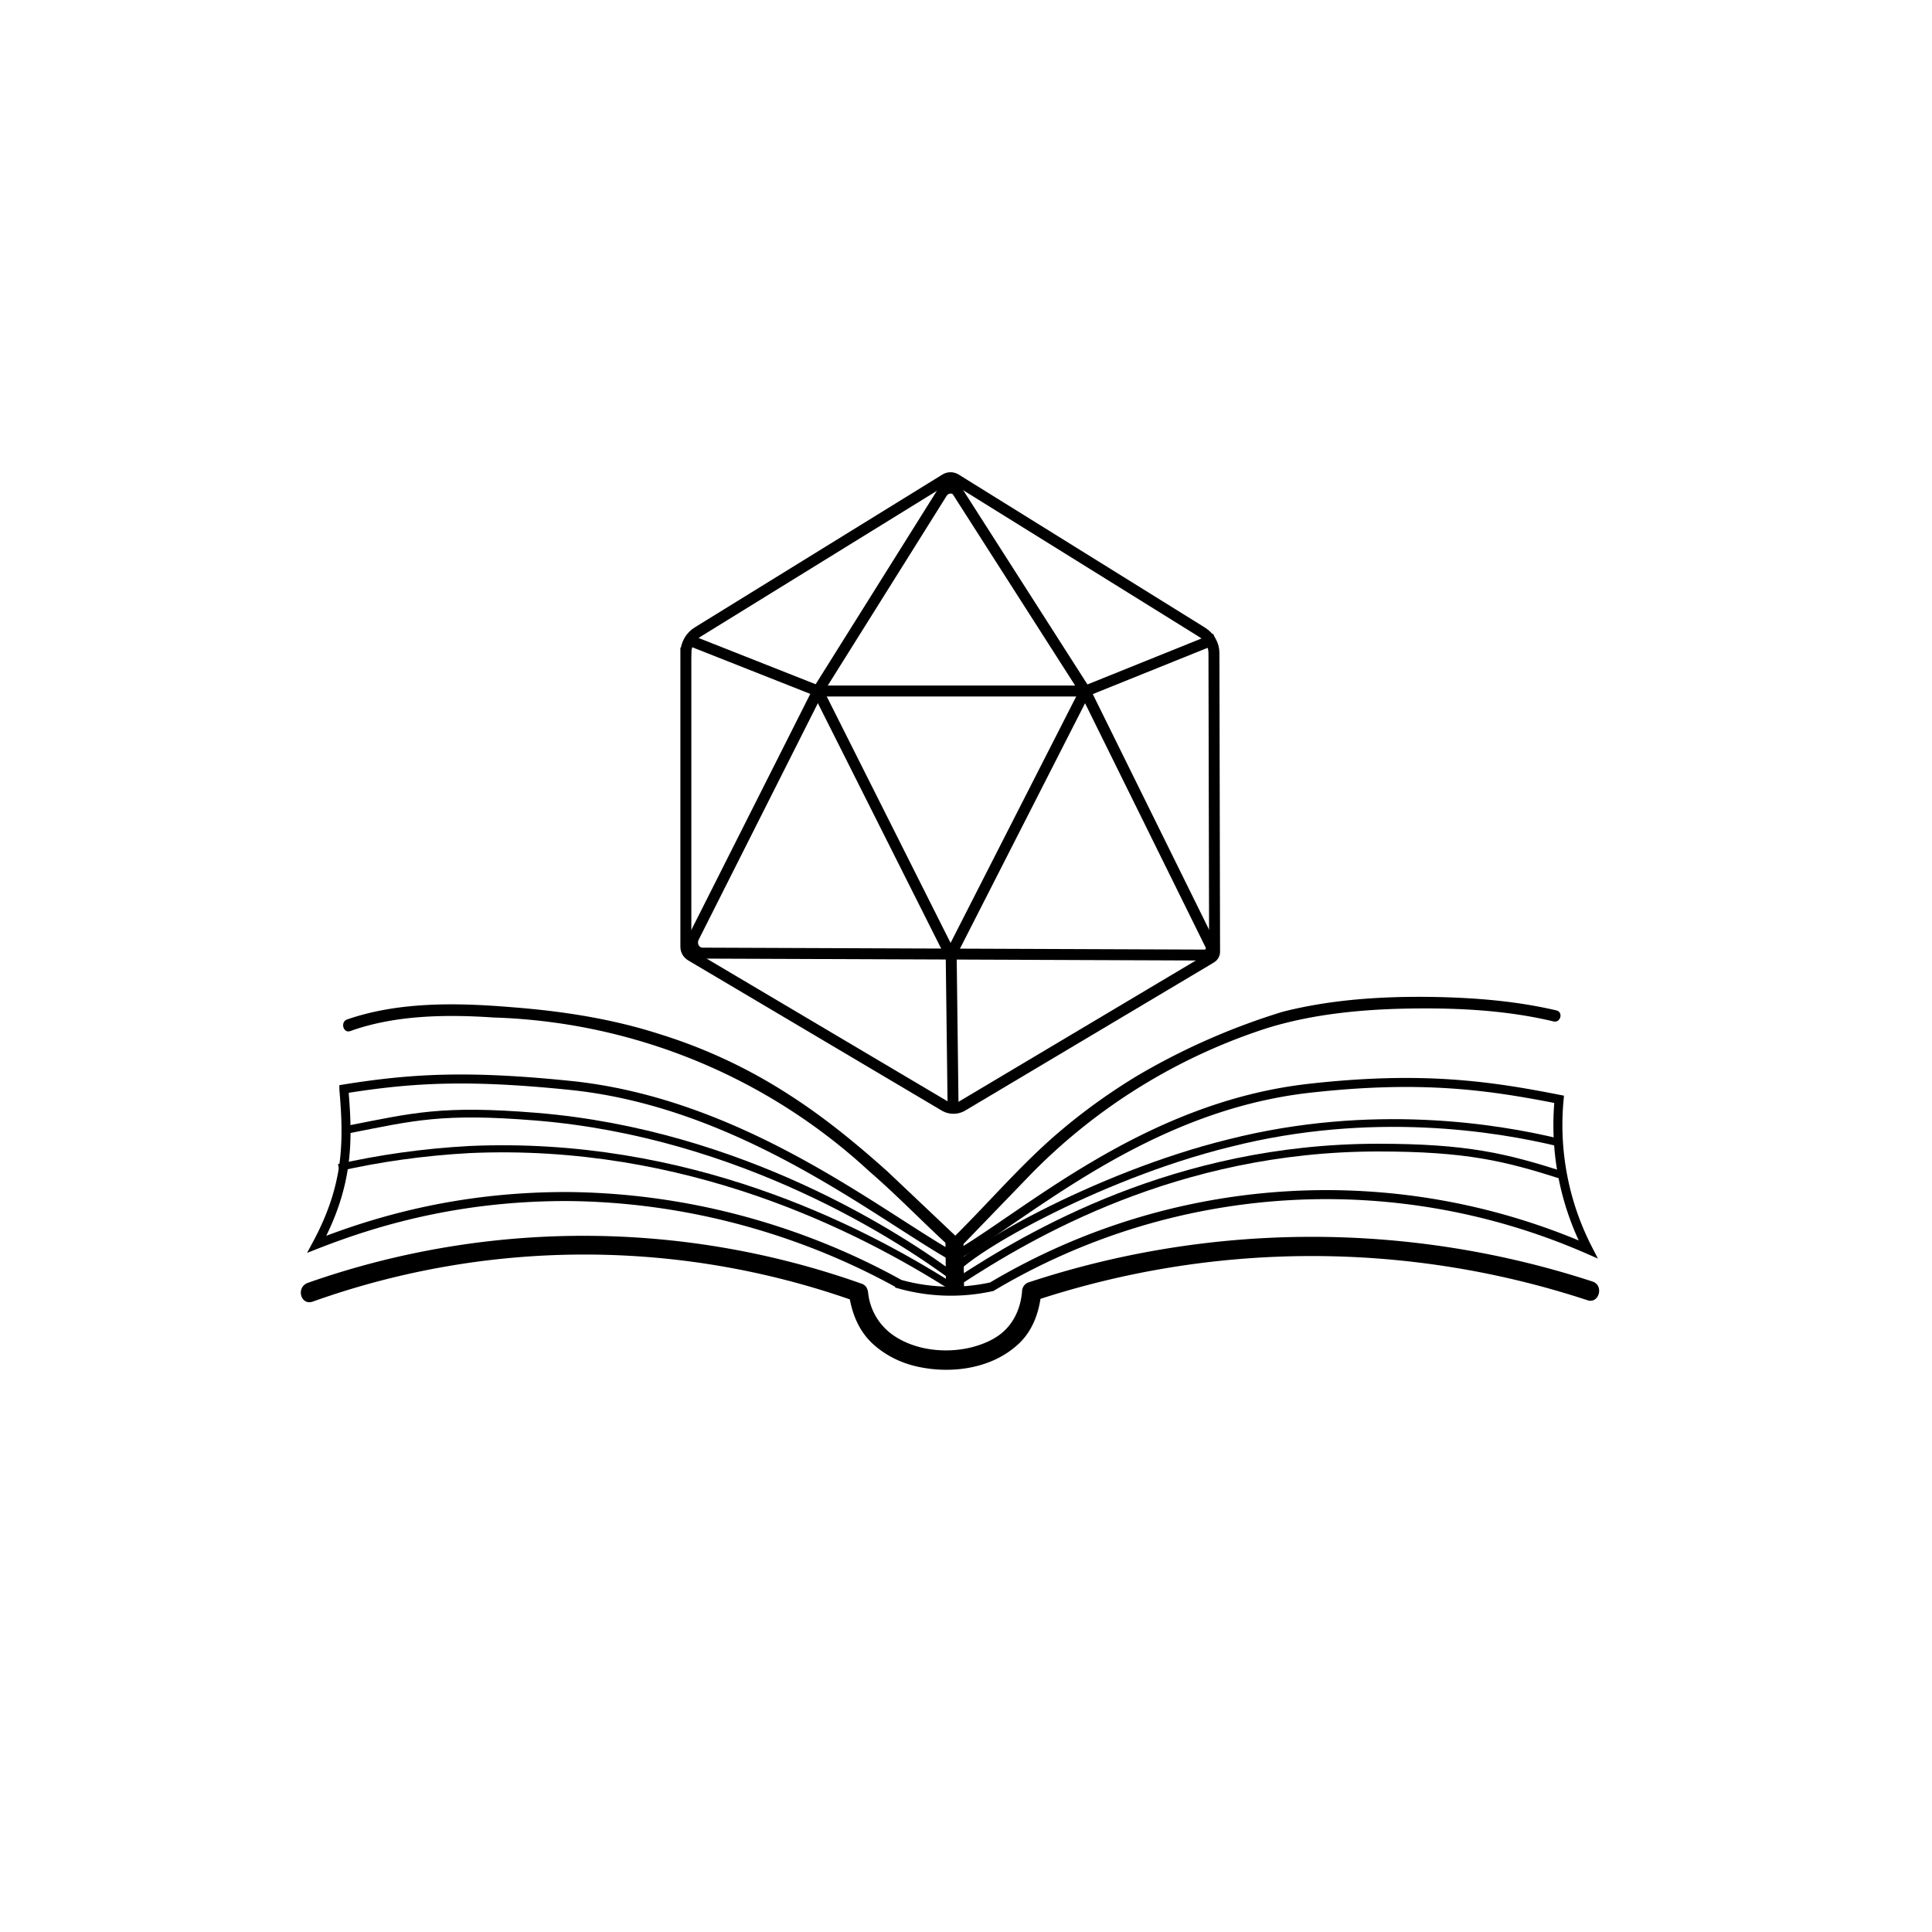 <svg xmlns="http://www.w3.org/2000/svg" viewBox="0 0 3000 3000">
    <defs>
        <style>
            .cls-1{fill:#000;stroke-width:0}.cls-5,.cls-7{fill:none;stroke:#000;stroke-miterlimit:10}.cls-5{stroke-width:17px}.cls-7{stroke-width:12px}</style>
    </defs>
    <path id="_Шар_2"
        d="M486 2021a1254 1254 0 0 1 843 0l-11-14c4 32 16 62 41 83 20 17 44 28 70 33 50 10 109 2 149-33 25-21 36-52 39-84l-11 14a1369 1369 0 0 1 859-1c18 6 26-23 8-29a1403 1403 0 0 0-875 1c-7 2-11 8-11 15-2 22-10 43-26 59-14 14-33 22-52 27-40 10-87 5-121-18a92 92 0 0 1-40-67c-1-7-4-12-11-14a1291 1291 0 0 0-859-1c-19 7-11 36 8 29Z"
        class="cls-1" data-name="Шар 2" />
    <path id="_Шар_10" fill="none" stroke="#000" stroke-miterlimit="10" stroke-width="14"
        d="M534 1692c7 81 7 149-42 240 87-34 218-75 393-74 241 3 422 86 512 136a294 294 0 0 0 143 4 1015 1015 0 0 1 926-58 421 421 0 0 1-45-233c-107-21-212-37-389-17-254 29-438 197-551 262-120-68-328-237-590-266-163-17-251-12-357 5Z"
        data-name="Шар 10" />
    <path id="_Шар_12" fill="none" stroke="#000" stroke-miterlimit="10" stroke-width="11"
        d="M526 1813c62-14 130-24 203-28 337-15 604 121 749 213" data-name="Шар 12" />
    <path id="_Шар_3"
        d="M544 1601c70-25 149-26 223-21a900 900 0 0 1 583 239c44 38 84 80 127 119 3 3 9 3 13 0l113-117a900 900 0 0 1 366-225c72-22 149-29 224-30 73-1 148 3 219 20 11 3 16-14 5-17-64-15-130-20-195-21-77-1-155 4-230 23a1049 1049 0 0 0-227 100c-56 34-109 74-156 119-46 44-87 91-132 135h13l-112-106c-48-43-98-84-151-118-63-41-131-73-202-95-74-24-152-36-230-42-84-7-175-9-256 19-11 4-6 22 5 18Z"
        class="cls-1" data-name="Шар 3" />
    <path id="_Шар_11"
        d="M540 1754c102-20 146-32 293-20 317 26 565 186 656 255 109-71 337-207 651-207 138 0 198 15 286 43"
        class="cls-7" data-name="Шар 11" />
    <path id="_Шар_13" d="M1476 1981c10-31 225-155 433-206 221-56 416-24 511-1" class="cls-7"
        data-name="Шар 13" />
    <path id="_Шар_15" fill="none" stroke="#000" stroke-miterlimit="10" stroke-width="28"
        d="m1482 1922 1 83" data-name="Шар 15" />
    <path id="_Шар_4"
        d="M1065 1014v456c0 6 3 11 8 14l395 234c8 4 17 4 25 0l388-231c3-2 5-5 5-9l-1-464c0-13-7-25-18-32l-383-238c-5-3-11-3-16 0l-384 237c-12 7-19 20-19 33Z"
        class="cls-5" data-name="Шар 4" />
    <path id="_Шар_5" d="m1065 992 205 81h416l201-81" class="cls-5" data-name="Шар 5" />
    <path id="_Шар_6"
        d="m1270 1073 193-308c6-9 20-10 25 0l197 308 195 395c3 7-2 15-9 15l-780-3c-12 0-19-13-14-24l193-383Z"
        class="cls-5" data-name="Шар 6" />
    <path id="_Шар_7" d="m1270 1073 206 410 209-410" class="cls-5" data-name="Шар 7" />
    <path id="_Шар_8" d="m1477 1483 3 241" class="cls-5" data-name="Шар 8" />
</svg>